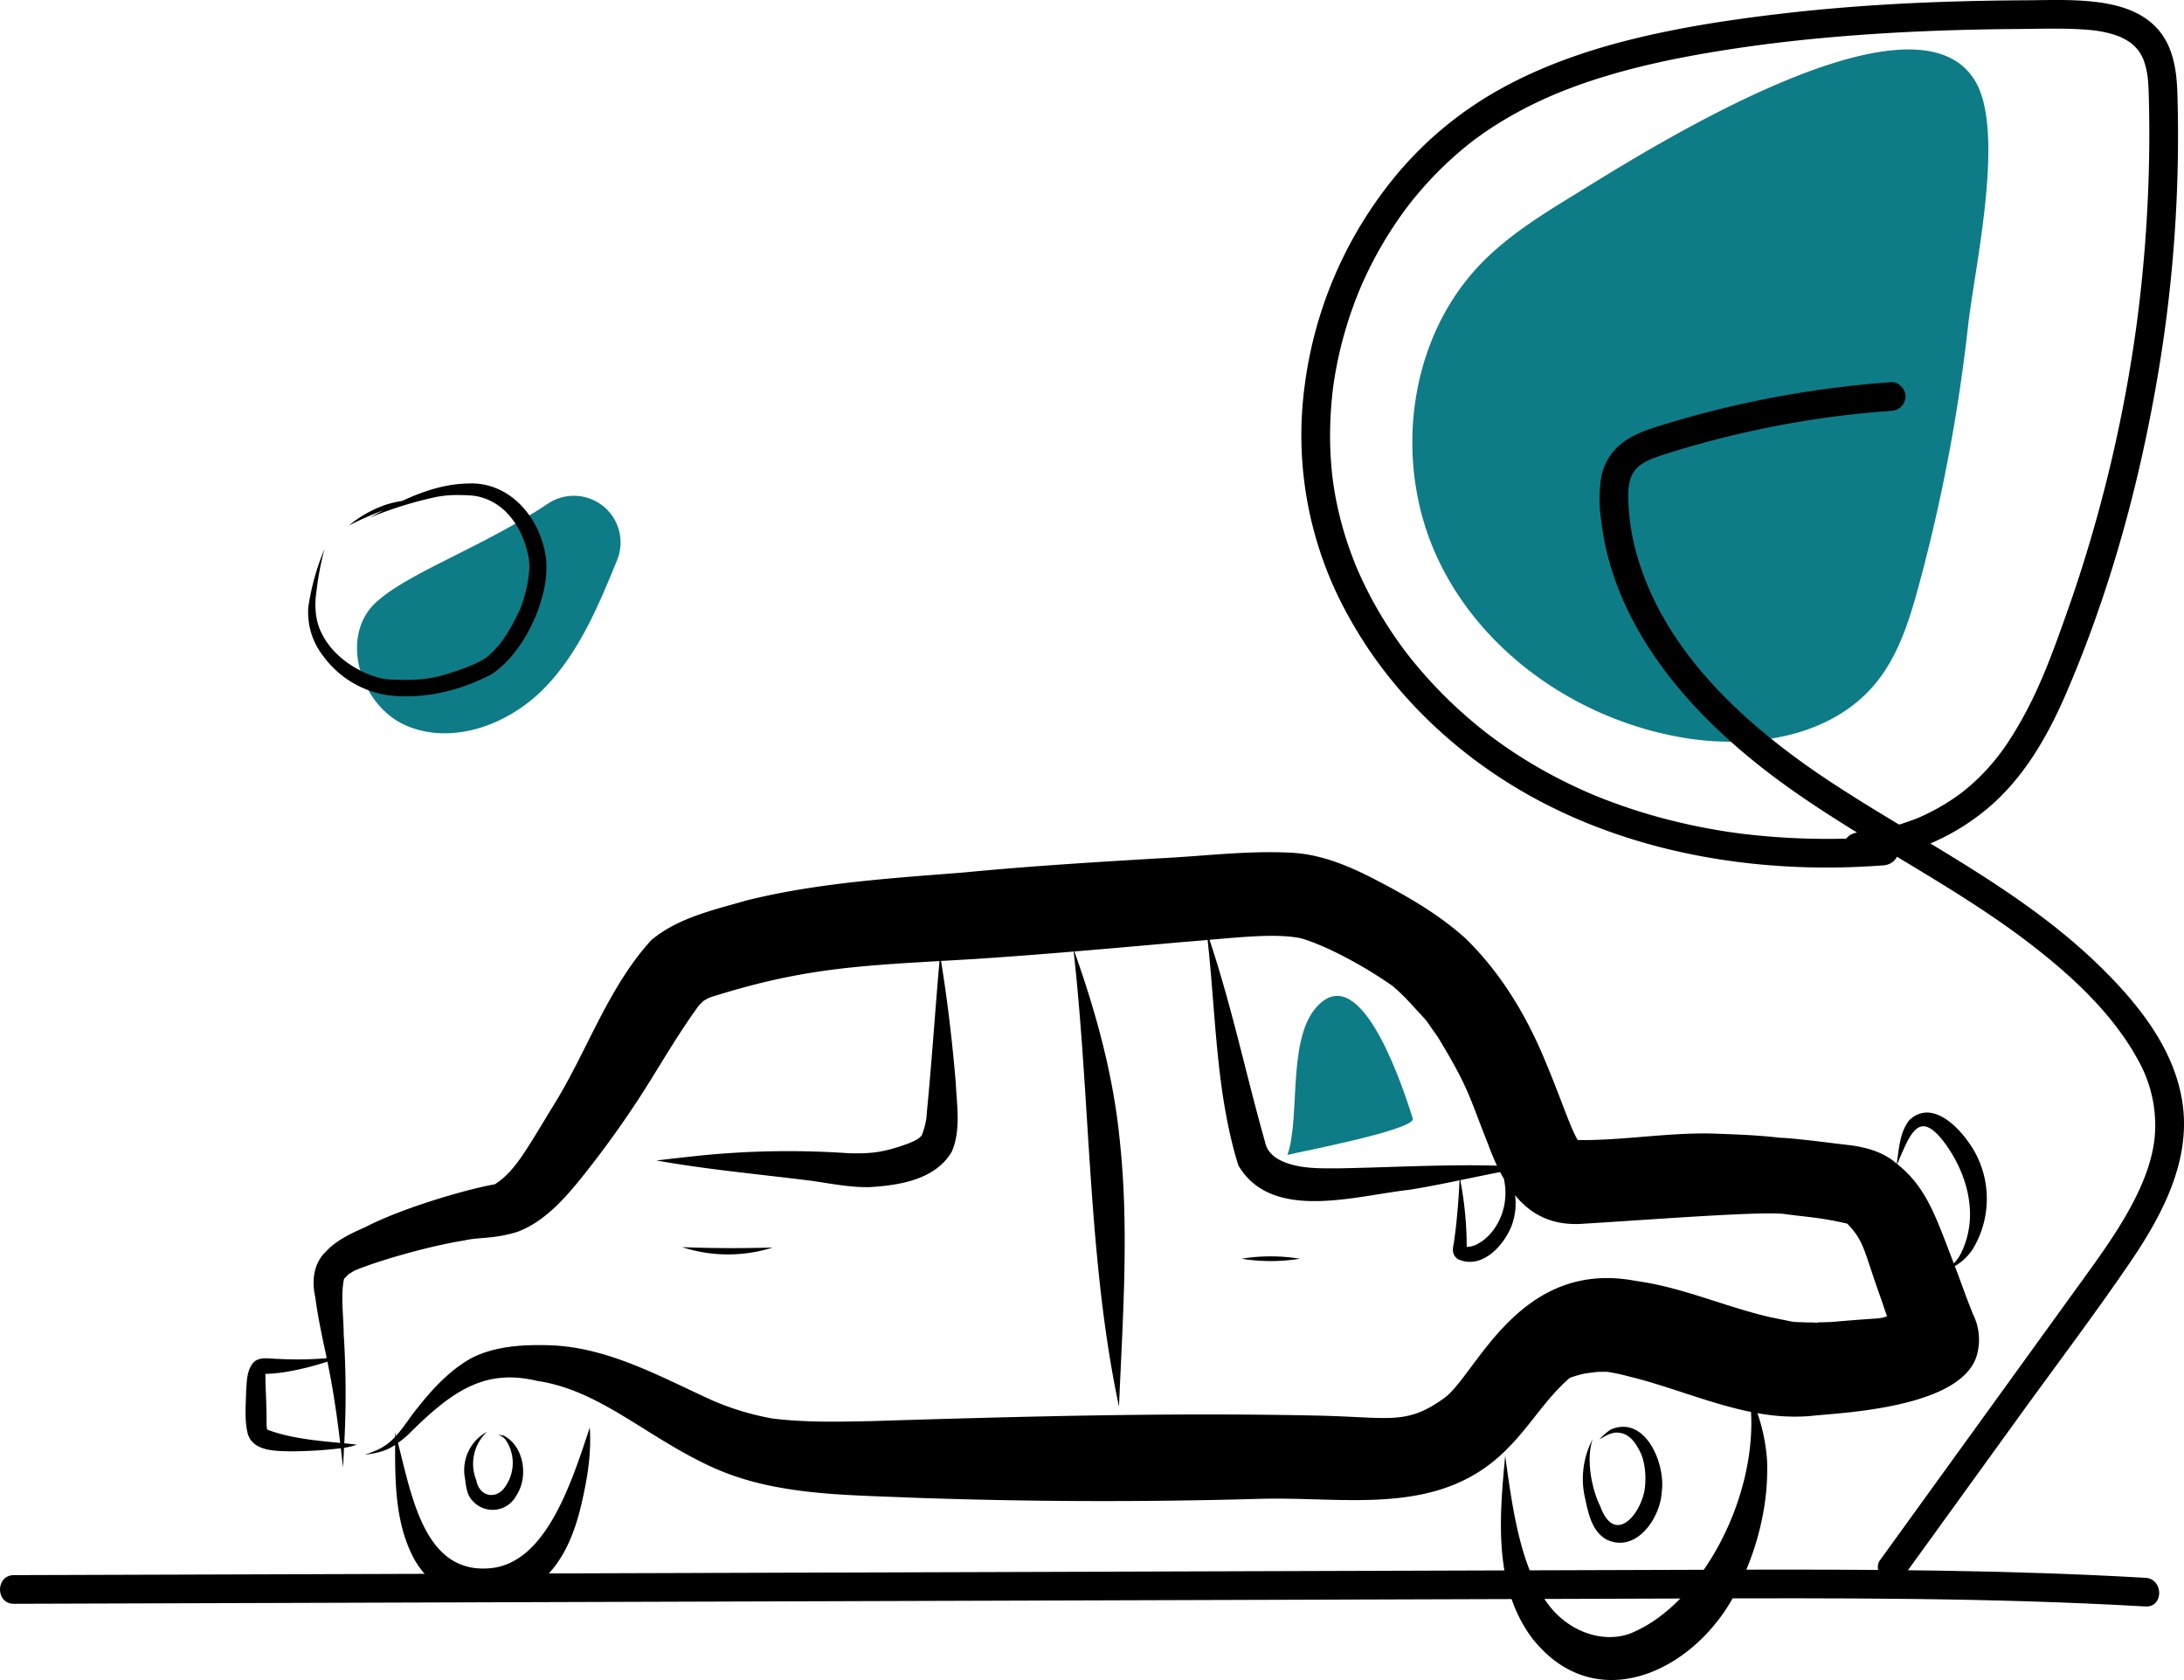 <svg xmlns="http://www.w3.org/2000/svg" data-name="Layer 1" width="761.92" height="586.073" viewBox="0 0 761.92 586.073" xmlns:xlink="http://www.w3.org/1999/xlink"><path d="M737.207,185.962c-11.533,7.068-23.174,14.266-32.637,23.932-25.761,26.311-31.055,69.256-15.642,102.698S738.169,369.296,774.459,375.533c24.108,4.144,51.852.013,67.424-18.852,7.985-9.674,11.829-22.033,15.109-34.14a601.372,601.372,0,0,0,17.216-90.758c2.213-19.906,12.889-66.624,2.762-84.733C856.469,110.394,760.931,171.422,737.207,185.962Z" transform="translate(-187.598 -118.248)" fill="#0e7c86"/><path d="M870.43,562.188c-.312-.797-.574-1.495-.871-2.264a18.217,18.217,0,0,0,6.313-6.006,33.887,33.887,0,0,0,.982-33.217c-3.977-7.461-14.59-19.75-23.159-11.703-3.37,4.268-3.606,10.006-4.382,15.22-.573-.451-1.068-.923-1.687-1.362-4.695-3.357-10.434-4.665-16.087-5.273-7.852-.917-15.699-2.028-23.593-2.514a11.656,11.656,0,0,1,1.688.215c-7.94-1.012-15.967-1.283-23.959-1.574-15.923-.495-31.771,2.455-47.667,2.255-2.859-4.803-6.548-16.623-12.614-30.586-6.408-14.747-15.111-28.722-26.715-39.937-9.466-8.493-20.622-14.843-31.877-20.648-8.828-4.543-18.101-8.389-28.113-9.039-15.332-.895-30.715,1.129-46.031,1.883-22.918,1.351-45.817,2.753-68.67,4.956-25.395,2.026-51.104,3.606-75.9,9.757-11.488,3.332-23.9,6.012-33.273,13.852-15.415,16.873-22.631,39.603-34.801,58.754-9.589,15.811-13.017,22.014-19.752,26.425-9.715,1.686-32.188,8.201-45.072,14.88-5.005,2.214-10.13,4.534-13.913,8.612-4.32,4.14-4.973,10.252-3.696,15.865.867,6.54,2.204,13.001,3.617,19.441.141.631.242,1.25.377,1.88a123.762,123.762,0,0,1-16.979.237c-2.802.006-6.114-.919-8.436,1.107-2.478,2.649-2.452,6.68-2.697,10.1-.104,4.96-.628,10.058.571,14.923,1.829,6.052,9.384,5.973,14.589,6.123a152.576,152.576,0,0,0,17.874-1.072c.258,2.216.518,4.424.767,6.673.145-2.276.242-4.554.357-6.831a21.426,21.426,0,0,0,4.446-1.115c-1.444-.167-2.9-.315-4.363-.458a325.982,325.982,0,0,0-.195-38.081c-.051-6.193-1.137-13.975.155-19.406.374-.134,1.204-1.374,2.002-1.8q.681-.533-.124.098c-.736.567-.017.038.412-.247.508-.322,1.02-.638,1.556-.914,7.979-3.32,25.716-8.478,38.242-10.446,4.775-1.147,9.798-.399,18.229-2.926,9.143-3.396,15.917-10.872,21.946-18.252a349.217,349.217,0,0,0,22.53-31.365c6.172-9.795,11.986-19.838,18.814-29.2a20.767,20.767,0,0,1,1.796-1.821c.68-.412,1.37-.8,2.086-1.148,30.466-9.696,49.441-10.96,80.197-12.728-1.578,18.081-2.767,36.199-4.548,54.26-.004.039.091-.669.139-1.022l-.01.077a24.773,24.773,0,0,1-1.814,7.559c-1.064,1.306-2.751,1.975-4.521,2.723-8.369,3.091-12.946,3.724-21.362,3.415a306.09,306.09,0,0,0-55.491,1.29c-3.724.399-7.444.847-11.164,1.268,17.602,3.122,34.072,4.609,52.328,6.867.627.113,2.41.263,1.73.218q-.627-.085.051.011c6.602.932,13.196,2.275,19.889,2.218,10.429-.562,23.416-2.541,29.072-12.422,3.235-7.479,1.745-15.986,1.387-23.885-1.184-14.26-2.852-28.484-5.137-42.61,3.778-.217,7.698-.44,11.876-.69,11.47-.745,22.931-1.644,34.387-2.598,5.936,53.487,4.936,107.628,15.81,158.759,1.302-30.999,3.61-62.194.243-93.135-2.219-22.487-8.248-44.406-15.812-65.643,12.519-1.044,25.033-2.157,37.545-3.269,3.122-.239,6.071-.494,8.939-.745,2.922,26.23,2.875,53.327,10.719,78.629,11.626,19.819,40.892,10.579,59.45,8.555,5.937-.945,11.83-2.122,17.716-3.333-.31,6.959-1.055,15.713-1.837,20.702-.088,1.995-1.629,4.989,1.444,6.872,8.124,3.593,15.767-4.667,18.535-11.65a21.974,21.974,0,0,0,1.23-10.744c5.223,6.384,12.281,10.469,22.636,10.029,21.261-1.231,62.88-4.521,71.303-3.47,7.248,1.02,12.256,1.131,21.8,3.335.089.052.184.095.273.148,6.023,6.307,5.623,9.422,11.806,26.484.631,1.926,1.301,3.841,1.96,5.758-3.692,1.057-.895.342-18.245,1.857-2.959.277-7.085.129-5.904.399a24.252,24.252,0,0,0-3.566-.138c-6.722-.313-2.345.285-13.026-1.833-15.707-3.616-30.596-10.424-46.642-12.617-40.826-7.959-55.767,32.279-66.906,40.683-13.535,9.832-18.967,6.753-45.408,6.234-51.642-1.074-103.327.36-154.947,1.951-11.429.251-22.918.483-34.283-.924a95.041,95.041,0,0,1-20.195-6.011c-.219-.095-.45-.195-.73-.315-18.261-8.281-36.478-18.649-57.014-19.224-9.073-.248-18.52.282-26.783,4.373-7.549,4.152-13.609,10.644-18.908,17.343-2.629,3.16-4.821,6.851-7.598,9.908-.103-.375-.203-.772-.307-1.139-.001.482-.003.972-.005,1.456a19.063,19.063,0,0,1-5.326,4.14,32.271,32.271,0,0,1-5.335,2.103,34.56,34.56,0,0,0,4.697-.802,18.702,18.702,0,0,0,5.954-2.59c-.048,13.412.13,27.437,6.474,39.473,8.682,15.995,28.671,19.889,43.074,9.049,8.999-6.813,13.225-17.973,15.615-28.651,1.976-8.49,3.347-17.22,2.738-25.955-6.535,19.839-15.296,46.815-34.142,49.016-23.33,2.632-27.806-24.463-32.775-43.646a35.85,35.85,0,0,0,3.945-3.248c15.738-15.789,27.047-22.566,44.692-18.379,21.492,3.201,37.276,18.877,59.496,29.39,22.022,10.59,47.176,10.277,71.091,11.334q60.591,2.153,121.211.412c30.839-.912,63.597,6.807,87.349-18.273,7.418-7.554,12.876-16.912,20.941-23.853.05-.034.099-.071.15-.105a47.628,47.628,0,0,1,4.994-1.46c.489-.056.974-.137,1.462-.2l.024-.002.101-.015c.821-.107,1.644-.2,2.46-.336.829-.037,2.583-.119,4.27-.042,1.77.323,4.793.89,6.515,1.41,14.498,3.43,28.693,9.612,43.338,12.561,1.72,30.106-16.855,65.822-40.381,76.52-10.263,5.126-25.304.379-32.749-13.072-7.658-12.274-10.292-31.038-12.635-48.147-1.994,21.23-4.161,45.455,9.339,63.537,22.328,28.515,57.426,11.33,71.264-16.186,7.181-14.002,11.374-29.948,10.754-45.737a63.58,63.58,0,0,0-3.365-16.511,70.161,70.161,0,0,0,18.439,1.023c8.944-1.113,54.214-2.372,58.37-22.229a19.771,19.771,0,0,0-1.615-13.319C872.63,568.333,874.594,573.468,870.43,562.188ZM281.083,617.083c-.554-.133-.489-1.751-.484-4.018-.005-4.802-.458-12.013-.405-15.561,5.873-.002,14.375-1.891,21.622-4.243,1.988,9.512,3.337,18.834,4.466,28.349C297.864,620.8,289.234,620.05,281.083,617.083Zm373.957-91.261c-6.404.022-12.386.167-18.028-1.669-4.183-1.411-7.265-3.613-8.076-7.479-6.637-23.47-11.64-47.429-19.385-70.574,13.06-1.145,23.542-2.123,31.638-.6,6.498,1.751,19.353,7.702,32.273,16.735a72.019,72.019,0,0,1,6.027,5.818c8.151,8.946,3.739,3.649,9.673,11.88,10.999,18.127,10.833,20.515,17.65,37.653.925,2.512,1.927,4.955,3.02,7.297C691.571,524.395,673.297,525.48,655.039,525.822ZM704.703,551.222c-2.145,1.275-2.762,1.836-5.422,2.014a124.111,124.111,0,0,0-2.238-23.284c4.628-.953,9.252-1.925,13.89-2.825.406.792.858,1.532,1.293,2.29C714.19,537.907,710.929,546.624,704.703,551.222ZM849.475,524.348c4.678-11.089,7.664-18.957,16.27-7.764,8.133,10.79,12.788,26.33,5.473,39.817a16.524,16.524,0,0,1-2.01,2.608C862.88,542.538,859.647,532.429,849.475,524.348Z" transform="translate(-187.598 -118.248)"/><path d="M425.558,553.308a51.755,51.755,0,0,0,31.616.142C446.636,553.75,436.092,553.737,425.558,553.308Z" transform="translate(-187.598 -118.248)"/><path d="M620.696,557.353a64.349,64.349,0,0,0,20.425.002A64.086,64.086,0,0,0,620.696,557.353Z" transform="translate(-187.598 -118.248)"/><path d="M749.536,616.945a20.542,20.542,0,0,0-3.975,3.444c2.137-1.217,4.47-2.783,7.04-2.295,3.231.38,5.384,3.147,6.764,5.865,2.424,4.072,2.639,10.755,1.854,14.733-1.975,8.913-10.539,18.149-15.351,5.027-2.701-5.384-5.144-15.802-2.67-23.393a29.835,29.835,0,0,0-2.561,20.852c1.11,5.274,2.448,11.538,7.65,14.247,10.181,4.638,18.566-7.645,19.032-16.699C768.755,629.012,761.63,611.745,749.536,616.945Z" transform="translate(-187.598 -118.248)"/><path d="M363.416,619.114a5.72,5.72,0,0,0-1.971-.29,4.84,4.84,0,0,1,2.69,1.906,14.362,14.362,0,0,1-.131,15.917c-3.119,4.975-9.191,3.82-10.233-1.979a15.281,15.281,0,0,1,3.744-16.95,15.22,15.22,0,0,0-7.7,16.295c.365,2.719.626,5.749,2.655,7.799a9.341,9.341,0,0,0,15.284-1.89C371.997,633.548,370.478,622.821,363.416,619.114Z" transform="translate(-187.598 -118.248)"/><path d="M680.465,508.434c1.237,3.9-40.332,11.792-43.74,12.709,4.862-13.75-.698-43.094,12.04-53.383C663.635,455.748,677.403,498.78,680.465,508.434Z" transform="translate(-187.598 -118.248)" fill="#0e7c86"/><path d="M318.604,328.54c-12.723,11.95-5.296,35.986,10.753,42.85s35.333-.261,47.67-12.609,19.244-28.963,25.852-45.12a16.293,16.293,0,0,0-24.128-19.717C355.952,309.17,329.63,318.183,318.604,328.54Z" transform="translate(-187.598 -118.248)" fill="#0e7c86"/><path d="M378.117,313.414c-1.629-14.092-12.416-27.374-27.543-26.482-7.975.188-15.494,2.731-22.678,6.065a37.911,37.911,0,0,0-6.001,1.422,41.978,41.978,0,0,0-12.602,7.15,121.472,121.472,0,0,1,12.14-5.356c-1.648.866-3.281,1.749-4.897,2.631a135.174,135.174,0,0,1,23.245-7.228,38.632,38.632,0,0,1,7.839-.671c3.366.066,5.858.029,8.904,1.126,9.664,3.301,14.164,13.351,15.47,20.582,1.135,5.907-1.594,14.695-2.985,18.186-3.299,6.943-6.088,11.776-10.853,16.049-2.447,2.172-7.182,4.111-12.55,5.815-7.839,2.71-13.256,2.96-22.174,2.574-7.184-.519-18.589-6.198-23.383-15.667-2.505-4.572-2.849-10.143-2.006-15.382a97.585,97.585,0,0,1,2.78-14.48,82.967,82.967,0,0,0-5.663,20.282,24.793,24.793,0,0,0,5.4,17.348,34.037,34.037,0,0,0,22.498,13.404c12.27,1.488,24.784-1.491,35.682-7.13C370.3,346.502,379.436,326.874,378.117,313.414Z" transform="translate(-187.598 -118.248)"/><path d="M192.428,677.733l290.766-.92q145.383-.46,290.766-.92c54.041-.171,108.119-.342,162.093,2.773,6.429.371,6.408-9.63,0-10-48.079-2.775-96.25-2.948-144.395-2.826q-72.64.184-145.279.457l-290.766.92-163.185.517c-6.434.02-6.446,10.02,0,10Z" transform="translate(-187.598 -118.248)"/><path d="M852.064,667.616l39.816-55.073c12.947-17.909,26.318-35.588,38.779-53.839,10.876-15.929,20.982-34.685,18.473-54.64-2.46-19.564-15.738-35.897-29.453-49.201C892.676,428.67,858.425,412.073,827.229,391.676c-27.912-18.251-56.031-42.798-67.047-74.995a79.927,79.927,0,0,1-4.556-24.639c-.069-3.968.391-8.032,3.193-10.684,2.509-2.375,6.294-3.601,9.776-4.705a339.793,339.793,0,0,1,62.882-13.581q7.924-.931,15.883-1.5a5.122,5.122,0,0,0,5-5c0-2.555-2.292-5.196-5-5a358.955,358.955,0,0,0-64.972,10.695q-7.905,2.071-15.708,4.51c-4.262,1.334-8.681,2.788-12.343,5.416a19.663,19.663,0,0,0-8.106,12.387,48.83,48.83,0,0,0-.14,14.403c3.939,36.18,28.701,65.577,56.418,87.251,29.462,23.039,63.912,38.618,93.538,61.422,14.317,11.02,28.582,24.194,37.342,40.204a46.326,46.326,0,0,1,5.96,26.46c-.792,9.208-4.569,18.029-9.008,26.029-4.917,8.861-10.889,17.064-16.816,25.263l-20.027,27.702-40.054,55.403L843.429,662.568c-1.583,2.19-.377,5.571,1.794,6.841,2.523,1.476,5.254.401,6.841-1.794Z" transform="translate(-187.598 -118.248)"/><path d="M844.742,410.122a248.928,248.928,0,0,1-49.614-1.045q-.77-.096-1.539-.197c.976.129-.707-.099-.721-.101q-1.536-.217-3.069-.454-3.064-.475-6.113-1.037-6.09-1.122-12.109-2.596a196.463,196.463,0,0,1-23.587-7.365q-1.442-.554-2.875-1.131-.717-.289-1.431-.584c.019.008-1.537-.647-.706-.293q-2.846-1.21-5.648-2.521-5.293-2.472-10.415-5.293a166.009,166.009,0,0,1-18.052-11.553q-1.081-.795-2.149-1.607c-.084-.064-1.255-.97-.406-.309q-.529-.412-1.056-.828-2.104-1.664-4.153-3.397-4.094-3.462-7.952-7.191a161.308,161.308,0,0,1-14.317-15.871c-.914-1.154.582.778-.306-.395-.268-.354-.538-.708-.805-1.063q-.8-1.067-1.58-2.147Q674.58,340.981,673.1,338.765q-2.956-4.426-5.576-9.065-2.613-4.633-4.863-9.459-.561-1.206-1.098-2.423c-.179-.406-.354-.813-.531-1.22-.587-1.349.369.923-.185-.441-.668-1.646-1.324-3.295-1.935-4.964a121.659,121.659,0,0,1-5.388-19.545q-.452-2.423-.805-4.864c-.03-.204-.21-1.58-.046-.298-.035-.272-.07-.543-.104-.815q-.177-1.426-.322-2.856-.495-4.901-.604-9.831a137.277,137.277,0,0,1,1.042-19.679c.168-1.38-.16,1.074.04-.302.059-.407.116-.815.177-1.222q.183-1.221.387-2.439.41-2.436.907-4.857.995-4.843,2.336-9.607,1.339-4.763,3.015-9.423.837-2.328,1.756-4.626c.255-.638.517-1.273.78-1.909-.461,1.116.07-.162.14-.324q.326-.757.662-1.511a138.018,138.018,0,0,1,9.303-17.431q2.631-4.176,5.563-8.153.732-.992,1.482-1.971c-.716.937.123-.155.227-.286q.381-.484.767-.965,1.542-1.922,3.156-3.786a125.806,125.806,0,0,1,14.004-13.836c1.205-1.015,2.432-2.002,3.672-2.974.646-.506-.937.699.129-.095.33-.246.657-.496.987-.741q1.156-.859,2.333-1.69,4.385-3.096,9.034-5.789,5.346-3.114,10.953-5.749c1.709-.807,3.434-1.577,5.169-2.325a6.04,6.04,0,0,1,.706-.296c.477-.195.954-.392,1.432-.585q1.675-.675,3.364-1.315c15.529-5.889,31.797-9.597,48.14-12.386,17.714-3.023,35.197-4.983,53.458-6.304,18.265-1.321,36.577-1.91,54.887-2.046,8.159-.061,16.422-.371,24.562.304.846.07,1.689.163,2.532.258.227.026.97.165-.072-.011.415.07.832.126,1.247.197a39.42,39.42,0,0,1,5.231,1.241c.708.224,1.396.491,2.093.745.749.273-1.055-.527.09.046.354.177.715.34,1.067.523a22.099,22.099,0,0,1,2.029,1.197q.488.325.958.678c-1.012-.76.316.311.49.473a18.245,18.245,0,0,1,1.504,1.573c.182.214.673.954.089.098.257.377.519.748.758,1.138q.373.609.697,1.246c.034.066.665,1.482.277.532a23.186,23.186,0,0,1,1.009,3.172c.213.856.383,1.722.525,2.592.037.227.166,1.272.058.351q.086.725.152,1.453c.191,2.119.258,4.246.311,6.372q.328,13.092-.035,26.19a509.186,509.186,0,0,1-4.162,52.197c-.065.495-.124.925-.261,1.915q-.225,1.622-.461,3.242-.51,3.51-1.07,7.013-1.033,6.466-2.232,12.905-2.399,12.875-5.462,25.615A503.412,503.412,0,0,1,908.706,331.828c-5.498,15.539-10.626,29.79-19.558,43.776a74.514,74.514,0,0,1-6.517,8.915,73.405,73.405,0,0,1-8.019,8.081c-.722.62-1.46,1.219-2.2,1.816-1.212.976.76-.541-.494.38-.383.282-.763.567-1.149.845q-2.315,1.668-4.756,3.153-2.438,1.484-4.986,2.776-1.273.646-2.57,1.243c-.432.199-.868.39-1.302.584-1.059.474.426-.154-.559.236a78.708,78.708,0,0,1-10.401,3.36q-2.773.673-5.593,1.126c-.47.075-.94.147-1.411.212,1.099-.152-.46.049-.558.06-.946.107-1.893.191-2.842.262-2.602.196-5.127,2.159-5,5,.114,2.541,2.207,5.21,5,5a79.654,79.654,0,0,0,45.169-18.367c12.627-10.563,21-25.21,27.438-40.139,14.116-32.735,24.034-67.529,30.482-102.556a498.157,498.157,0,0,0,8.323-107.041c-.29-8.405-1.639-17.208-7.965-23.333-5.637-5.457-13.334-7.468-20.91-8.34-8.055-.926-16.294-.571-24.385-.527q-14.023.075-28.04.533c-18.671.635-37.329,1.877-55.89,4.025-17.878,2.069-35.784,4.746-53.267,9.081-16.761,4.156-33.286,10.031-48.249,18.748a127.812,127.812,0,0,0-32.183,26.689,143.732,143.732,0,0,0-33.573,75.473,129.568,129.568,0,0,0,15.934,81.461c14.567,26.016,37.177,47.403,63.196,61.777,29.868,16.501,64.095,24.035,98.045,24.705,8.283.164,16.568-.094,24.828-.722,2.602-.198,5.127-2.158,5-5-.114-2.539-2.207-5.212-5-5Z" transform="translate(-187.598 -118.248)"/></svg>